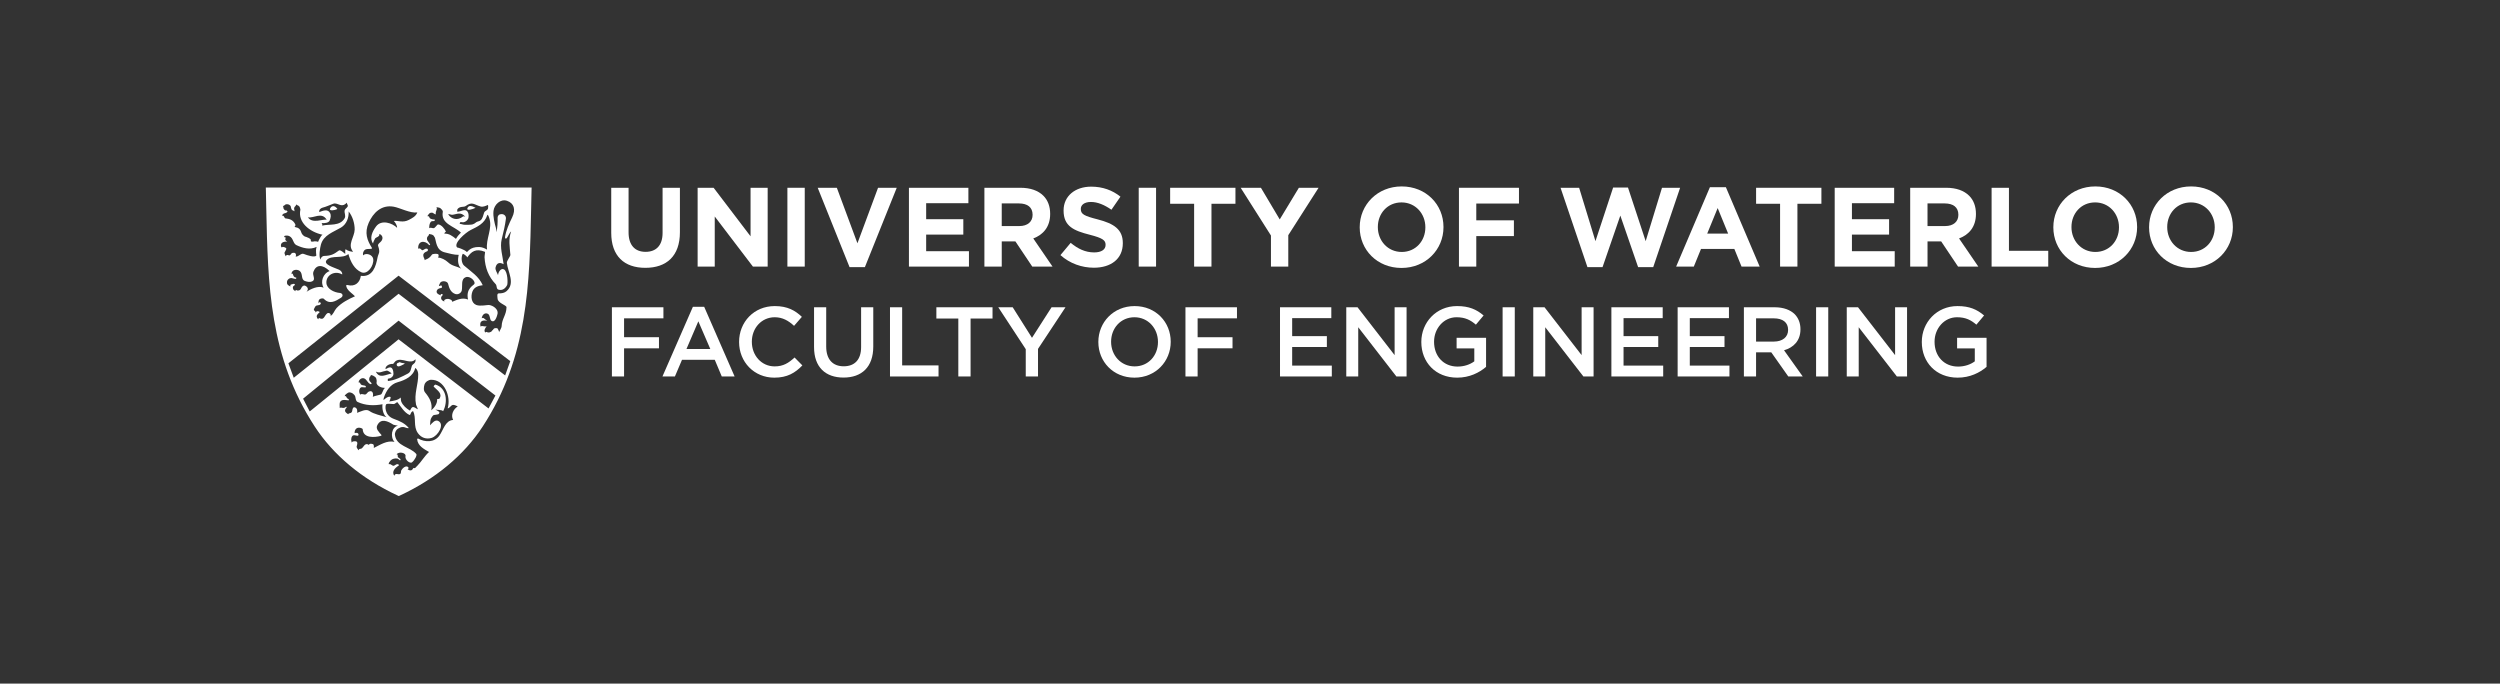 <?xml version="1.0" encoding="iso-8859-1"?>
<!-- Generator: Adobe Illustrator 18.0.0, SVG Export Plug-In . SVG Version: 6.00 Build 0)  -->
<!DOCTYPE svg PUBLIC "-//W3C//DTD SVG 1.1//EN" "http://www.w3.org/Graphics/SVG/1.1/DTD/svg11.dtd">
<svg version="1.1" id="ENG" xmlns="http://www.w3.org/2000/svg" xmlns:xlink="http://www.w3.org/1999/xlink" x="0px" y="0px"
	 viewBox="0 0 405.516 110.887" style="enable-background:new 0 0 405.516 110.887;" xml:space="preserve">
<rect x="0" y="0" width="405.516" height="110.887" fill="#333333" stroke="none"/>
<g>
	<rect y="0" style="fill:none;" width="405.516" height="110.887"/>
	<g>
		<g>
			<g>
				<path style="fill:#FFFFFF;" d="M99.146,37.765v-7.306h2.812v7.232c0,2.083,1.041,3.16,2.758,3.16
					c1.717,0,2.758-1.041,2.758-3.068v-7.324h2.812v7.214c0,3.872-2.173,5.771-5.607,5.771
					C101.247,43.445,99.146,41.527,99.146,37.765z"/>
				<path style="fill:#FFFFFF;" d="M113.16,30.459h2.594l5.991,7.872v-7.872h2.776v12.785h-2.393l-6.192-8.128v8.128h-2.776V30.459z
					"/>
				<path style="fill:#FFFFFF;" d="M127.721,30.459h2.813v12.785h-2.813V30.459z"/>
				<path style="fill:#FFFFFF;" d="M132.636,30.459h3.105l3.342,9.004l3.343-9.004h3.032l-5.169,12.876h-2.484L132.636,30.459z"/>
				<path style="fill:#FFFFFF;" d="M147.435,30.459h9.644v2.502h-6.85v2.594h6.027v2.503h-6.027v2.684h6.941v2.503h-9.735V30.459z"
					/>
				<path style="fill:#FFFFFF;" d="M159.676,30.459h5.845c1.626,0,2.886,0.457,3.726,1.296c0.712,0.712,1.096,1.717,1.096,2.922
					v0.037c0,2.064-1.114,3.361-2.74,3.963l3.124,4.566h-3.288l-2.74-4.091h-2.21v4.091h-2.813V30.459z M165.338,36.669
					c1.37,0,2.155-0.73,2.155-1.808v-0.037c0-1.206-0.84-1.827-2.21-1.827h-2.794v3.671H165.338z"/>
				<path style="fill:#FFFFFF;" d="M172.009,41.381l1.662-1.991c1.15,0.95,2.356,1.553,3.817,1.553c1.15,0,1.845-0.457,1.845-1.206
					v-0.037c0-0.712-0.438-1.078-2.576-1.625c-2.575-0.658-4.237-1.37-4.237-3.909V34.13c0-2.319,1.863-3.854,4.475-3.854
					c1.863,0,3.452,0.585,4.749,1.625l-1.461,2.119c-1.133-0.786-2.247-1.26-3.324-1.26c-1.078,0-1.644,0.493-1.644,1.114v0.036
					c0,0.84,0.548,1.114,2.758,1.681c2.594,0.676,4.055,1.607,4.055,3.835v0.037c0,2.539-1.936,3.963-4.694,3.963
					C175.498,43.427,173.544,42.751,172.009,41.381z"/>
				<path style="fill:#FFFFFF;" d="M184.707,30.459h2.813v12.785h-2.813V30.459z"/>
				<path style="fill:#FFFFFF;" d="M193.695,33.052h-3.89v-2.593h10.593v2.593h-3.89v10.192h-2.813V33.052z"/>
				<path style="fill:#FFFFFF;" d="M206.156,38.203l-4.913-7.744h3.288l3.05,5.132l3.104-5.132h3.196l-4.913,7.689v5.096h-2.812
					V38.203z"/>
				<path style="fill:#FFFFFF;" d="M220.554,36.888v-0.037c0-3.635,2.868-6.612,6.813-6.612c3.944,0,6.775,2.94,6.775,6.575v0.037
					c0,3.635-2.867,6.612-6.812,6.612S220.554,40.522,220.554,36.888z M231.203,36.888v-0.037c0-2.192-1.607-4.019-3.872-4.019
					c-2.265,0-3.836,1.79-3.836,3.982v0.037c0,2.192,1.607,4.018,3.873,4.018C229.632,40.87,231.203,39.08,231.203,36.888z"/>
				<path style="fill:#FFFFFF;" d="M236.651,30.459h9.735v2.557h-6.923v2.722h6.101v2.557h-6.101v4.95h-2.812V30.459z"/>
				<path style="fill:#FFFFFF;" d="M253.131,30.459h3.014l2.648,8.657l2.867-8.694h2.411l2.868,8.694l2.648-8.657h2.94
					l-4.365,12.876h-2.447l-2.887-8.365l-2.886,8.365h-2.447L253.131,30.459z"/>
				<path style="fill:#FFFFFF;" d="M277.357,30.368h2.594l5.48,12.877h-2.941l-1.169-2.868h-5.406l-1.169,2.868h-2.867
					L277.357,30.368z M280.316,37.893l-1.699-4.146l-1.698,4.146H280.316z"/>
				<path style="fill:#FFFFFF;" d="M288.741,33.052h-3.891v-2.593h10.594v2.593h-3.891v10.192h-2.812V33.052z"/>
				<path style="fill:#FFFFFF;" d="M297.601,30.459h9.643v2.502h-6.849v2.594h6.027v2.503h-6.027v2.684h6.94v2.503h-9.735V30.459z"
					/>
				<path style="fill:#FFFFFF;" d="M309.843,30.459h5.845c1.626,0,2.886,0.457,3.727,1.296c0.712,0.712,1.096,1.717,1.096,2.922
					v0.037c0,2.064-1.114,3.361-2.74,3.963l3.123,4.566h-3.287l-2.74-4.091h-2.21v4.091h-2.812V30.459z M315.505,36.669
					c1.37,0,2.155-0.73,2.155-1.808v-0.037c0-1.206-0.84-1.827-2.21-1.827h-2.795v3.671H315.505z"/>
				<path style="fill:#FFFFFF;" d="M323.052,30.459h2.812v10.228h6.375v2.557h-9.188V30.459z"/>
				<path style="fill:#FFFFFF;" d="M333.065,36.888v-0.037c0-3.635,2.868-6.612,6.814-6.612c3.944,0,6.775,2.94,6.775,6.575v0.037
					c0,3.635-2.867,6.612-6.812,6.612C335.896,43.463,333.065,40.522,333.065,36.888z M343.713,36.888v-0.037
					c0-2.192-1.607-4.019-3.872-4.019c-2.265,0-3.836,1.79-3.836,3.982v0.037c0,2.192,1.607,4.018,3.873,4.018
					C342.143,40.87,343.713,39.08,343.713,36.888z"/>
				<path style="fill:#FFFFFF;" d="M348.595,36.888v-0.037c0-3.635,2.868-6.612,6.814-6.612c3.944,0,6.775,2.94,6.775,6.575v0.037
					c0,3.635-2.867,6.612-6.812,6.612C351.426,43.463,348.595,40.522,348.595,36.888z M359.244,36.888v-0.037
					c0-2.192-1.607-4.019-3.872-4.019c-2.265,0-3.836,1.79-3.836,3.982v0.037c0,2.192,1.608,4.018,3.873,4.018
					C357.673,40.87,359.244,39.08,359.244,36.888z"/>
				<path style="fill:#FFFFFF;" d="M99.256,49.841h8.355v1.796h-6.383V54.7h5.661v1.796h-5.661v4.57h-1.973V49.841z"/>
				<path style="fill:#FFFFFF;" d="M112.393,49.761h1.828l4.939,11.306h-2.084l-1.139-2.71h-5.309l-1.154,2.71h-2.021
					L112.393,49.761z M115.215,56.608l-1.94-4.49l-1.925,4.49H115.215z"/>
				<path style="fill:#FFFFFF;" d="M119.885,55.486v-0.032c0-3.191,2.389-5.806,5.789-5.806c2.069,0,3.32,0.722,4.395,1.748
					l-1.267,1.459c-0.898-0.834-1.86-1.395-3.143-1.395c-2.133,0-3.705,1.764-3.705,3.961v0.032c0,2.196,1.555,3.978,3.705,3.978
					c1.379,0,2.261-0.546,3.223-1.443l1.267,1.282c-1.171,1.22-2.454,1.989-4.555,1.989
					C122.322,61.26,119.885,58.709,119.885,55.486z"/>
				<path style="fill:#FFFFFF;" d="M132.044,56.304v-6.463h1.972v6.383c0,2.085,1.075,3.191,2.839,3.191
					c1.748,0,2.822-1.042,2.822-3.111v-6.463h1.973v6.367c0,3.352-1.892,5.036-4.827,5.036
					C133.904,61.243,132.044,59.56,132.044,56.304z"/>
				<path style="fill:#FFFFFF;" d="M144.362,49.841h1.973v9.43h5.901v1.796h-7.874V49.841z"/>
				<path style="fill:#FFFFFF;" d="M155.446,51.669h-3.56v-1.829h9.109v1.829h-3.56v9.397h-1.989V51.669z"/>
				<path style="fill:#FFFFFF;" d="M166.385,56.641l-4.459-6.8h2.341l3.127,4.955l3.175-4.955h2.261l-4.459,6.752v4.474h-1.988
					V56.641z"/>
				<path style="fill:#FFFFFF;" d="M178.159,55.486v-0.032c0-3.16,2.438-5.806,5.885-5.806c3.448,0,5.854,2.614,5.854,5.773v0.032
					c0,3.159-2.438,5.806-5.885,5.806C180.564,61.26,178.159,58.646,178.159,55.486z M187.83,55.486v-0.032
					c0-2.181-1.588-3.993-3.817-3.993c-2.23,0-3.785,1.78-3.785,3.961v0.032c0,2.181,1.587,3.978,3.816,3.978
					C186.274,59.432,187.83,57.667,187.83,55.486z"/>
				<path style="fill:#FFFFFF;" d="M192.29,49.841h8.355v1.796h-6.383V54.7h5.661v1.796h-5.661v4.57h-1.973V49.841z"/>
				<path style="fill:#FFFFFF;" d="M207.625,49.841h8.323v1.764h-6.351v2.919h5.629v1.764h-5.629v3.015h6.432v1.764h-8.404V49.841z"
					/>
				<path style="fill:#FFFFFF;" d="M218.373,49.841h1.828l6.014,7.763v-7.763h1.94v11.225h-1.651l-6.19-7.986v7.986h-1.94V49.841z"
					/>
				<path style="fill:#FFFFFF;" d="M230.547,55.486v-0.032c0-3.144,2.405-5.806,5.789-5.806c1.957,0,3.159,0.545,4.314,1.523
					l-1.251,1.492c-0.866-0.738-1.716-1.203-3.144-1.203c-2.068,0-3.641,1.812-3.641,3.961v0.032c0,2.31,1.523,4.009,3.817,4.009
					c1.059,0,2.021-0.336,2.71-0.85v-2.102h-2.871v-1.715h4.779v4.715c-1.107,0.945-2.694,1.748-4.683,1.748
					C232.857,61.26,230.547,58.758,230.547,55.486z"/>
				<path style="fill:#FFFFFF;" d="M243.733,49.841h1.973v11.225h-1.973V49.841z"/>
				<path style="fill:#FFFFFF;" d="M248.706,49.841h1.828l6.014,7.763v-7.763h1.94v11.225h-1.651l-6.19-7.986v7.986h-1.94V49.841z"
					/>
				<path style="fill:#FFFFFF;" d="M261.377,49.841h8.323v1.764h-6.351v2.919h5.629v1.764h-5.629v3.015h6.431v1.764h-8.403V49.841z"
					/>
				<path style="fill:#FFFFFF;" d="M272.124,49.841h8.323v1.764h-6.351v2.919h5.629v1.764h-5.629v3.015h6.431v1.764h-8.403V49.841z"
					/>
				<path style="fill:#FFFFFF;" d="M282.872,49.841h5.004c1.411,0,2.518,0.417,3.239,1.123c0.593,0.61,0.93,1.443,0.93,2.422v0.032
					c0,1.844-1.106,2.951-2.662,3.399l3.031,4.25h-2.342l-2.758-3.912h-2.47v3.912h-1.973V49.841z M287.731,55.406
					c1.411,0,2.31-0.738,2.31-1.876v-0.032c0-1.203-0.866-1.86-2.326-1.86h-2.87v3.769H287.731z"/>
				<path style="fill:#FFFFFF;" d="M294.581,49.841h1.973v11.225h-1.973V49.841z"/>
				<path style="fill:#FFFFFF;" d="M299.554,49.841h1.828l6.014,7.763v-7.763h1.94v11.225h-1.651l-6.19-7.986v7.986h-1.94V49.841z"
					/>
				<path style="fill:#FFFFFF;" d="M311.729,55.486v-0.032c0-3.144,2.405-5.806,5.789-5.806c1.957,0,3.159,0.545,4.314,1.523
					l-1.251,1.492c-0.866-0.738-1.716-1.203-3.143-1.203c-2.068,0-3.641,1.812-3.641,3.961v0.032c0,2.31,1.523,4.009,3.817,4.009
					c1.059,0,2.021-0.336,2.71-0.85v-2.102h-2.871v-1.715h4.779v4.715c-1.106,0.945-2.694,1.748-4.683,1.748
					C314.039,61.26,311.729,58.758,311.729,55.486z"/>
			</g>
		</g>
		<g>
			<path style="fill:#FFFFFF;" d="M53.527,33.873c0.222-0.551,0.752-0.61,1.19,0.005c0.006,0.007-0.018,0.041-0.069,0.063
				C54.256,34.125,53.375,34.242,53.527,33.873z M65.174,58.869c-0.118-0.016-0.208-0.094-0.328-0.115
				c-0.028-0.01-0.059-0.004-0.09,0.006c-0.046,0.02-0.062,0.051-0.1,0.07c-0.057,0.023-0.139,0.023-0.19,0.072
				c-0.052,0.047-0.098,0.095-0.112,0.162c-0.022,0.08-0.005,0.191,0.05,0.262c0.042,0.053,0.107,0.076,0.166,0.098
				c0.19,0.072,0.753-0.242,0.957-0.355c0.051-0.026,0.084-0.076,0.124-0.115c0.002-0.008-0.002-0.021-0.011-0.021
				C65.478,58.901,65.334,58.887,65.174,58.869z M86.231,30.423l-0.011,0.421c-0.023,0.966-0.043,1.929-0.063,2.89
				c-0.259,12.428-0.505,24.169-7.856,35.443c-3.025,4.647-7.674,8.523-13.442,11.206l-0.173,0.08l-0.174-0.08
				c-5.775-2.675-10.433-6.552-13.465-11.206c-7.354-11.283-7.599-23.031-7.859-35.469c-0.019-0.953-0.038-1.906-0.061-2.864
				l-0.011-0.421H86.231z M79.354,35.35c-0.017-0.041-0.223-0.717-0.313-0.446c-0.465,1.397-1.603,1.854-2.729,2.425
				c-0.775,0.394-2.862,2.161-2.141,2.831c-0.088-0.081,1.132,0.283,1.555,0.714c0.086,0.088,0.455-0.855,2-0.809
				c0.435,0.015,0.881,0.18,1.278,0.425C78.761,38.749,79.949,37.055,79.354,35.35z M74.165,34.339
				c0.554,0.029,1.362-0.6,1.695,0.043c0.059,0.107,0.117,0.215,0.125,0.333c0.002,0.023,0.005,0.047,0.01,0.07
				c0.028,0.152,0.016,0.303,0.003,0.449c-0.013,0.196-0.107,0.347-0.232,0.499c-0.041,0.051-0.102,0.072-0.143,0.113
				c-0.021,0.021-0.047,0.037-0.068,0.058c-0.059,0.045-0.131,0.065-0.199,0.096c-0.052,0.025-0.1,0.038-0.157,0.046
				c-0.033,0.003-0.072,0.003-0.1,0.008c-0.009,0-0.194-0.017-0.198-0.016c-0.136,0.01-0.153-0.06-0.246,0.02
				c-0.067,0.059-0.081,0.154-0.09,0.243c0.085,0.003,0.169,0.018,0.249,0.043c0.121,0.04,0.242,0.075,0.37,0.095
				c0.218,0.036,0.26,0.02,0.479,0.025c0.091,0.002,0.375-0.006,0.472-0.009c0.091,0,0.136-0.002,0.229-0.017
				c0.155-0.02,0.119,0,0.289-0.044c0.061-0.015,0.226-0.09,0.283-0.123c0.118-0.073,0.225-0.155,0.337-0.238
				c0.182-0.126,0.449-0.127,0.617-0.259c-0.023,0.014-0.035,0.039-0.061,0.051l0.077-0.06c-0.005,0.004-0.012,0.006-0.016,0.009
				c0.419-0.261,0.47-0.859,0.644-1.298c0.128-0.316,0.495-0.299,0.627-0.65c0.039-0.102,0.04-0.605-0.038-0.574
				c-0.314,0.137-0.794,0.348-1.127,0.254c-1.112-0.308-1.394-0.876-2.459-0.087c-0.318,0.232-0.925-0.019-1.323,0.492
				C74.154,33.993,74.165,34.216,74.165,34.339z M72.684,34.742c0.539,0.837,1.557,1.067,2.396,0.389
				c0.087-0.067,0.25-0.043,0.391,0.022c-0.758-0.889-1.439-0.362-2.126-0.312C73.166,34.853,72.904,34.707,72.684,34.742z
				 M69.327,35.068c0.058-0.006,0.232,0.006,0.267,0.054c0.05,0.081,0.051,0.17,0.111,0.248c0.075,0.096,0.139,0.098,0.247,0.143
				c0.172,0.075,0.323,0.107,0.51,0.091l0.041,0.02c0.086,0.058-0.005,0.208-0.101,0.235c-0.115,0.033-0.274-0.016-0.372,0.025
				c-0.448,0.163-0.448,1.262-0.387,1.132c0.066-0.14,0.395-0.048,0.609-0.005c0.342,0.07,0.604-0.63,0.83-0.609
				c0.537,0.048,1.039,0.713,1.243,1.152c0.037,0.079-0.226,0.083-0.243,0.353c0.729-0.069,1.349,0.407,1.877,0.84
				c0.255-0.444,0.516-0.724,0.807-1.017c-1.096-1.066-3.284-1.397-2.944-3.346c0.046-0.249-0.238-0.469-0.361-0.591
				c-0.144-0.138-0.468-0.145-0.667-0.191c0.209,0.432-0.164,0.472-0.113,1.159c0,0.022-0.062,0.009-0.086-0.002
				c-0.132-0.057-0.243-0.14-0.368-0.216c-0.111-0.071-0.217-0.051-0.344-0.034c-0.074,0.009-0.146,0.046-0.209,0.09
				c-0.104,0.074-0.156,0.17-0.229,0.275c-0.016,0.019-0.029,0.043-0.043,0.061C69.376,34.955,69.33,35.028,69.327,35.068z
				 M67.835,40.345c0.44-0.225,0.504,0.385,0.786,0.219c0.244-0.146,0.45-0.313,0.698-0.2c0.148,0.068,0.106,0.344-0.018,0.39
				c-1.264,0.449-0.242,1.281-0.45,1.454c0.181-0.152,0.703-0.148,1.205-0.896c0.103-0.159,0.71-0.173,0.937-0.107
				c0.348,0.107-0.023,0.633,0.132,0.606c0.377-0.063,1.162,0.372,1.496,0.688c0.751,0.712,1.331,0.613,2.198,1.085
				c-0.595-0.542-0.597-1.496-0.412-2.247c-0.771,0.012-1.525-0.222-2.278-0.406c-1.441-0.358-1.354-1.838-1.614-2.441l-0.085-0.099
				c-0.068-0.252-0.382-0.364-0.631-0.397c-0.025-0.004-0.051-0.01-0.077-0.015c-0.067-0.016-0.13-0.012-0.198-0.019
				c0.081,0.025,0.079,0.119,0.035,0.171c-0.005,0.003-0.005,0.025-0.019,0.02c0.012,0.025-0.022,0.025-0.028,0.044
				c-0.004,0.019-0.038,0.027-0.048,0.047c-0.003,0.012,0,0.023-0.007,0.028c-0.205,0.149-0.238,0.416-0.175,0.642
				c0.015,0.046,0.028,0.091,0.062,0.126c0.022,0.024,0.038,0.048,0.06,0.071c0.064,0.059,0.097,0.205,0.195,0.267l0.159,0.283
				c0.081,0.07-0.113,0.145-0.159,0.082C68.904,38.929,67.744,39.039,67.835,40.345z M76.962,46.032
				c0.17-0.444-0.724-1.317-1.398-1.073c-0.859,0.307-0.504,1.394-0.663,2.154c-0.091,0.419-0.61,0.728-1.043,0.579
				c-0.713-0.245-0.999-0.909-1.175-1.653c-0.118-0.496-1.082-0.556-1.292-0.152c-0.591,1.153,0.353-0.13,0.291,0.742
				c-0.009,0.149-0.69,0.038-0.842,0.554c-0.104,0.354,0.232,0.591,0.653,0.715c0.077,0.021-0.084-0.176,0.022-0.22
				c0.078-0.026,0.387,0.136,0.35,0.157c-0.405,0.249-0.51,0.823,0.215,1.072c0.006,0.003-0.053-0.208,0.001-0.248
				c0.57-0.422,1.158,0.033,1.16,0.021h-0.009c0.027,0.041,0.04,0.061,0.048,0.071c0,0.01,0.013,0.052,0.076,0.199
				c0.814-0.342,1.66-0.731,2.56-0.366C75.519,46.749,76.857,46.305,76.962,46.032z M56.51,41.204
				c-0.938,0.807-2.671,0.142-3.476,0.93c-0.765,0.752,1.193,1.258,1.955,1.613c0.283,0.13,0.563,0.417,0.516,0.772
				c-1.195-0.703-2.632,0.096-2.563,1.372c0.053,0.954,1.222,1.55,2.194,1.628c0.404,0.033,0.648,0.485,0.156,0.792
				c-0.864,0.541-1.827,1.141-2.756,0.165c-0.157-0.16-0.715-0.061-0.825,0.235c-0.053,0.145-0.071,0.367-0.049,0.512
				c0.05-0.089,0.109-0.212,0.188-0.204c0.092,0.015,0.204,0.11,0.191,0.179c-0.08,0.475-0.709,0.168-0.903,0.539
				c-0.004,0.01-0.015,0.018-0.02,0.025c-0.012,0.032-0.028,0.055-0.043,0.085c-0.127,0.255-0.3,0.411,0.014,0.607
				c-0.01-0.045,0.152,0.205,0.15,0.248c0.016-0.232,0.256-0.228,0.256-0.228l0.138,0.017l0.138,0.061
				c0.151,0.035,0.039,0.161-0.021,0.199c-0.125,0.084-0.212,0.187-0.292,0.309c-0.059,0.096-0.102,0.194-0.079,0.311
				c0.016,0.085,0.045,0.158,0.076,0.236c0.021,0.044,0.065,0.073,0.1,0.112c0.013,0.014,0.071,0.084,0.071,0.09
				c-0.032-0.12,0.133-0.238,0.172-0.216c0.78,0.454,0.828-0.462,1.293-0.774c0.198-0.135,0.647,0.02,0.532,0.424
				c0.465-0.248,0.601-0.873,0.964-1.265c0.802-0.87,1.925-1.449,2.993-1.919c-0.386-0.407-0.955-0.754-1.243-1.221
				c-0.142-0.234-0.313-0.691,0.004-0.606c1.311,0.343,2.046-0.456,2.191-1.489c1.94,0.254,2.448-1.583,2.708-2.972
				c0.127-0.671,0.494-0.73,0.093-1.878c-0.167-0.48,0.861-0.635,0.687-1.463c-0.049-0.229-0.333-0.461-0.5-0.488
				c0.158,0.449-0.588,0.562-0.671,0.743c-0.125,0.287-0.311,0.513-0.334,0.815c-0.631-0.876-0.12-1.93,0.474-2.749
				c0.865-1.195,2.664-0.568,3.421,0.203c0.012-0.386-0.289-0.878-0.535-1.114c0.709-0.092,1.476,0.34,2.441-0.17
				c0.555-0.298,1.121-0.552,1.381-1.209c-1.184,0.159-2.791-0.75-3.856-0.936c-1.991-0.346-3.326,1.011-4.039,2.629
				c-0.708,1.616-0.255,2.823,0.516,4.033c0.194,0.304-0.683,0.105-1.03,0.283c-0.336,0.175-0.473,0.587-0.396,0.956
				c0.423-0.454,1.547-0.174,1.649,0.605c0.138,1.052-0.922,2.583-1.945,2.126C57.495,43.663,56.874,42.507,56.51,41.204z
				 M56.555,34.299c0.045,1.025-0.34,2.073-1.242,2.612c-1.26,0.746-2.828,1.208-3.259,2.771c-0.158,0.571-0.363,1.851-0.086,2.416
				c0.095-0.297,0.273-0.566,0.609-0.581c1.216-0.045,1.573-0.289,2.391-0.878c0.291-0.206,1.06,0.643,1.041,0.523
				c-0.021-0.142-0.056-0.833,0.102-0.705c0.283,0.229,0.763,0.368,1.169,0.377c-0.992-1.127,0.232-2.402,0.249-3.584
				C57.542,36.247,57.196,35.101,56.555,34.299z M51.792,34.4c0.58-0.229,1.354-0.534,1.723,0.118
				c0.226,0.397,0.14,0.752-0.028,1.23c-0.138,0.388-0.822,0.5-1.338,0.435c0.088,0.059,0.188,0.27,0.107,0.413
				c1.16-0.291,2.857,0.143,3.633-1.171c0.267-0.448-0.097-0.888,0.028-1.337c0.059-0.219,0.363-0.36,0.482-0.601
				c0.096-0.185-0.163-0.436-0.148-0.614c-0.199,0.213-0.43,0.407-0.746,0.417c-0.51,0.012-0.962-0.426-1.459-0.239
				c-0.575,0.214-1.131,0.48-1.745,0.64C52.079,33.748,51.7,33.994,51.792,34.4z M49.947,35.247c0.749,1.125,2.467,0.206,3.05,0.416
				C52.208,34.285,50.854,35.456,49.947,35.247z M46.569,34.407c-0.287,0.288-0.608,0.056-0.847,0.593
				c0.361-0.153,0.402,0.396,0.556,0.417c0.69,0.094,1.215,0.215,1.593,0.915c0.232,0.427-0.414,0.447,0.17,0.548
				c0.298,0.049,0.495,0.201,0.646,0.412c0.157,0.219,0.178,0.514,0.348,0.722c0.123,0.147,0.168,0.176,0.316,0.3
				c0.066,0.056,0.278,0.11,0.357,0.131c0.08,0.022,0.129,0.062,0.203,0.09c0.083,0.028,0.167,0.057,0.235,0.113
				c0.057,0.045,0.205,0.097,0.236,0.164c0.06,0.119,0.012,0.236,0.075,0.357c0.02,0.031,0.111,0.002,0.148,0.015
				c0.037,0.013,0.117,0.016,0.14,0.013c0.141-0.032,0.173-0.041,0.279-0.053c0.161-0.019,0.142,0.031,0.349,0.021
				c0.042,0,0.061,0.032,0.121,0.032c0.04,0,0.107,0.044,0.119,0.005c0.064-0.197,0.167-0.385,0.283-0.577
				c0.114-0.19,0.105-0.208,0.251-0.407c-0.018,0.003,0.188-0.14,0.17-0.142c-2.142-0.455-4.047-2.047-3.589-4.066
				c0.006-0.019-0.08-0.522-0.266-0.59c-0.014-0.007-0.045-0.064-0.077-0.072c-0.082-0.02-0.15-0.057-0.217-0.106
				c-0.025-0.018-0.125-0.053-0.125-0.086c-0.038,0.083-0.028,0.158-0.084,0.232c-0.022,0.028-0.052,0.068-0.083,0.086
				c-0.039,0.018-0.043,0.055-0.071,0.082c-0.162,0.161-0.076,0.405-0.05,0.591c0.008,0.046,0.028,0.103-0.03,0.112
				c-0.068,0.014-0.012-0.016-0.093-0.066c-0.018-0.012-0.046-0.042-0.065-0.05c-0.034-0.016-0.167-0.036-0.189-0.069
				c-0.023-0.035-0.013-0.045-0.048-0.075c-0.073-0.065-0.08-0.199-0.135-0.336c-0.01-0.024-0.03-0.142-0.03-0.171
				c0-0.096-0.167-0.227-0.223-0.262c-0.001,0,0,0-0.002,0c-0.007-0.004-0.007-0.004-0.009-0.005
				c-0.032-0.023-0.086-0.055-0.174-0.076c-0.118-0.031-0.255-0.026-0.387-0.009c-0.028,0.003-0.055,0.028-0.074,0.042
				c-0.136,0.107-0.263,0.233-0.438,0.241c0.028-0.022,0.045,0.014,0.057,0.032c0.085,0.107,0.023,0.243,0.075,0.362
				c0.049,0.118,0.135,0.208,0.233,0.289c0.099,0.075,0.268-0.025,0.344,0.108C46.567,34.208,46.727,34.249,46.569,34.407z
				 M46.921,41.451c0.387-0.193,0.279-0.405,0.541-0.435c0.4-0.048,0.463,0.025,0.542,0.267c0.036,0.105-0.025,0.277-0.049,0.335
				c0.497,0.057,0.863-0.61,1.313-0.43c0.655,0.255,1.676,0.578,2.012,0.308c0.103-0.083-0.161-0.707,0.077-1.449
				c-1.069,0.525-2.269,0.197-3.274-0.283c-0.565-0.27-0.479-1.103-1.108-1.439c-0.251-0.138-0.491-0.124-0.738-0.089
				c-0.092,0.011-0.171,0.138-0.139,0.258c0.101-0.109,0.255,0.051,0.24,0.09c-0.093,0.308-0.139,0.354,0.262,0.611
				c-1.494-0.082-0.986,1.19-0.814,0.892c0.07-0.128,0.621,0.074,0.653,0.223c0.017,0.098-0.033,0.207-0.289,0.664
				c-0.056,0.102,0.217,0.713,0.24,0.575C46.438,41.258,46.767,41.359,46.921,41.451z M46.704,46.219
				c0.127,0.111,0.28,0.223,0.443,0.234c-0.026-0.016-0.037-0.071-0.046-0.101c-0.016-0.053,0.001-0.107,0.03-0.155
				c0.047-0.08,0.143-0.042,0.221-0.078c0.121-0.054,0.249-0.101,0.373-0.064l-0.029-0.016c0.095,0.013,0.188,0.134,0.11,0.211
				c-0.084,0.086-0.208,0.126-0.269,0.248c-0.063,0.127-0.025,0.358,0.03,0.448c0.054,0.09,0.156,0.147,0.246,0.214
				c0.014,0.011,0.108,0.089,0.125,0.101c0.002-0.034-0.072-0.08,0.003-0.171c0.019-0.021,0.1-0.055,0.125-0.041
				c0.14,0.09,0.237,0.104,0.391,0.064c0.114-0.03,0.163-0.046,0.249-0.129c0.155-0.152,0.164-0.316,0.289-0.476l0.261-0.18
				c0.217-0.108,1.077,0.384,0.465,0.997c0.658-0.419,1.836-1.037,2.773-0.669c-0.58-0.926-0.084-2.332,0.978-2.682
				c-1.188-1.139-2.184-1.077-2.634,0.104c-0.222,0.586,0.466,1.278-0.222,1.571c-0.385,0.165-0.777,0.061-1.15-0.07
				c-0.712-0.25-0.277-1.165-0.856-1.632c-0.392-0.314-1.33-0.261-1.329,0.526c0.041-0.04,0.131-0.135,0.204-0.053
				c0.153,0.413,0.15,0.522,0.56,0.621c0.092,0.023-0.036,0.224-0.105,0.207c-0.13-0.037-0.276-0.031-0.399-0.084
				c-0.154-0.069-0.33-0.081-0.492-0.032c-0.111,0.03-0.206,0.092-0.288,0.173c-0.03,0.031-0.057,0.054-0.085,0.091
				c-0.035,0.041-0.056,0.088-0.081,0.137c-0.051,0.104-0.048,0.223-0.044,0.333c0.002,0.04-0.007,0.084,0.013,0.122
				c0.016,0.038,0.012,0.083,0.038,0.11C46.637,46.138,46.664,46.178,46.704,46.219z M57.141,66.6
				c0.034-0.245,0.107-0.655,0.464-0.508c0.328,0.134,0.395,0.506,0.317,0.872c0.521-0.172,1.435-0.704,1.983-0.309
				c0.734,0.529,1.938,0.746,2.797,1.016c-0.571-0.397-0.751-1.429-0.655-2.102c-1.354,0.266-2.774,0.22-4.025-0.362
				c-0.345-0.155-0.298-0.555-0.401-0.883c-0.116-0.364-0.58-0.705-1-0.672c-0.226,0.018-0.768,0.49-0.664,0.512
				c-0.033-0.007-0.033,0.071-0.051,0.106c0.1-0.063,0.23,0,0.276,0.107c0.031,0.078,0.064,0.161,0.13,0.224
				c0.076,0.074,0.209,0.094,0.25,0.172c0.242,0.471-0.942-0.279-1.386,0.413c-0.143,0.222-0.067,0.726-0.067,1.005
				c0.272-0.245,0.543,0.222,1.051-0.228c0.055,0.052,0.117,0.083,0.04,0.163c-0.188,0.188-0.294,0.423-0.194,0.65
				c0.063,0.151,0.484,0.448,0.487,0.421C56.538,66.895,57.059,67.198,57.141,66.6z M60.136,62.318
				c-0.524-0.146-0.596-0.758-1.075-0.945c-0.347-0.133-0.848,0.135-0.901,0.668c0.116-0.035,0.24,0.012,0.262,0.108
				c0.128,0.531,0.91,0.217,0.928,0.589c0.016,0.246-0.585-0.041-0.82,0.116c-0.312,0.206-0.355,0.811-0.08,1.16
				c0.284-0.273,0.638,0.125,0.916-0.074c0.193-0.136,0.262-0.334,0.459-0.421c0.6-0.263,0.778,0.287,0.645,0.845
				c0.323-0.15,1.086-0.307,1.263-0.356c0.318-0.087,0.33-0.817,0.719-1.085c-0.549-0.004-1.229-0.242-1.383-0.778
				c-0.015-0.055,0.024-0.121,0.03-0.187c0.014-0.204-0.006-0.401-0.081-0.591c-0.009-0.021-0.028-0.045-0.044-0.067
				c-0.021-0.03-0.039-0.063-0.06-0.093c-0.056-0.074-0.136-0.11-0.215-0.16c-0.035-0.023-0.077-0.03-0.104-0.064l0.009,0.008
				c-0.042-0.045-0.1-0.064-0.157-0.084c-0.055-0.027-0.114-0.048-0.179-0.055c-0.013-0.004-0.125-0.029-0.145-0.034
				c-0.004,0.038,0.047,0.143,0.019,0.169c-0.073,0.066-0.097,0.051-0.154,0.139c-0.021,0.03-0.042,0.064-0.051,0.105
				c-0.015,0.078-0.053,0.165-0.061,0.252c-0.002,0.046,0.017,0.152,0.025,0.195c0.007,0.019,0.053,0.117,0.067,0.145
				c0,0,0.109,0.114,0.104,0.111c0.125,0.126,0.023,0.051,0.178,0.202C60.328,62.213,60.212,62.344,60.136,62.318z M67.837,60.717
				c-0.005-0.308-0.122-0.814-0.488-1.032c-0.289,1.345-1.632,1.974-2.846,2.313c-1.184,0.324-1.86,1.4-2.221,2.455
				c-0.026,0.07-0.052,0.155-0.079,0.42c-0.012,0.104,0.679-0.721,1.163-0.477c0.021,0.103-0.104,0.603-0.243,0.73
				c0.614-0.096,1.44-0.188,1.847-0.63c0.065-0.071,0.024,0.429,0.122,0.66c0.259,0.616,0.821,1.098,1.354,1.418
				c0.139,0.087,0.122-0.276,0.415-0.505c0.232-0.185,0.66,0.215,0.863,0.304c0.164,0.077-0.2-0.551-0.24-0.753
				C67.126,63.859,67.864,62.4,67.837,60.717z M67.381,58.262c-0.32,0.434-0.855,0.416-1.349,0.302
				c-0.744-0.176-1.335-0.36-1.872,0.009c0.02-0.014-0.41,0.453-0.39,0.454c-0.822-0.049-1.348,0.512-1.22,0.848
				c0.305-0.134,0.593-0.401,0.924-0.228c0.289,0.149,0.423,0.92,0.304,1.235c-0.086,0.229-0.387,0.515-0.771,0.532
				c-0.176,0.01-0.084,0.253-0.091,0.39c1.097-0.089,2.296-0.702,3.251-1.212c0.482-0.258,0.473-0.756,0.643-1.25
				C66.928,59.014,67.539,58.931,67.381,58.262z M60.965,60.276c0.581,1.226,1.667,0.447,2.56,0.308
				c-0.144-0.17-0.645-0.496-0.77-0.473C61.863,60.256,61.643,60.592,60.965,60.276z M60.63,72.663
				c1.075-0.521,2.099-1.262,3.363-0.991c-0.736-0.77-0.478-2.422,0.561-2.624c0.004,0-0.669-0.109-0.739-0.154
				c-0.905-0.574-2.007-1.119-2.615,0.081c-0.301,0.595,0.252,1.08,0.667,1.57c0.076,0.089-0.048,0.145-0.143,0.171
				c-0.989,0.251-2.806,0.4-2.889-1.079c-0.007-0.149-0.391-0.271-0.638-0.265c-0.73,0.023-0.72,0.954-0.637,0.891
				c0.162-0.121,0.651-0.079,0.591,0.295c-0.054,0.348-0.737-0.185-1.006,0.167c-0.229,0.292-0.222,0.772-0.062,1.102
				c-0.03-0.123,0.106-0.209,0.18-0.223c0.761-0.127,0.8,0.138,0.579,0.87c-0.02,0.06,0.222,0.522,0.383,0.564
				c-0.013-0.006-0.01-0.104,0.01-0.142c0.023-0.038,0.057-0.062,0.098-0.073c0.082-0.029,0.166-0.023,0.25-0.045
				c0.038-0.016,0.067-0.04,0.105-0.062c0.06-0.037,0.098-0.087,0.145-0.141c0.175-0.224,0.332-0.509,0.627-0.536
				c0.137-0.013,0.225,0.047,0.343,0.121l0.003,0.006c0.262-0.32,0.481-0.15,0.593-0.146C60.676,72.028,60.657,72.416,60.63,72.663z
				 M74.254,65.922c-0.236-0.09-0.541-0.285-0.807-0.237c-0.325,0.057-0.465,0.494-0.833,0.563c0.582-1.956-0.543-4.691-2.698-4.645
				c-0.402,0.008-0.926,0.333-1.06,0.777c-0.125,0.416-0.19,0.941,0.111,1.298c0.706,0.843,1.216,1.766,0.991,2.88
				c0.504-0.432,0.97-1.07,0.951-1.753c-0.003-0.17,0.308-0.05,0.355-0.119c0.591-0.865-0.375-1.4-0.885-1.941
				c-0.139-0.146,0.218-0.373,0.265-0.359c1.848,0.551,2.022,2.83,1.232,4.313c-0.212-0.264-0.994-0.179-1.258-0.27
				c0.863,0.439,0.641,0.5,0.604,0.642c-0.066,0.263-0.843,0.146-0.991,0.34c-0.261,0.334-0.457,0.476-0.476,1.579
				c0.359-0.39,0.828-0.974,1.337-0.711c1.089,0.555-0.052,2.438-1.078,2.751c-0.878,0.263-1.69-0.014-2.231-0.78
				c-0.787-1.104-0.216-2.441-0.773-3.561c-0.466,0.115-0.362,0.722-0.601,0.613c-0.855-0.397-1.34-1.312-1.96-2.075
				c-0.257,0.091-0.369,0.327-0.618,0.314c-0.366-0.015-1.055-0.128-1.204,0.057c-0.169,0.213-0.294,1.768,1.216,2.332
				c1.027,0.381,1.837,0.722,2.485,1.522c-0.435,0.034-0.585-0.174-0.937-0.187c-0.351-0.016-0.572,0.122-0.833,0.258
				c-0.253,0.13-0.548,0.623-0.497,1.017c0.236,1.882,2.446,1.904,3.46,3.097c0.177,0.2-0.267,1.017-0.682,1.347
				c-0.354,0.284-1.204-0.426-1.065-1.025c0.11-0.479-1.047-0.799-1.451-0.252c0.16-0.018,0.2,0.087,0.186,0.165
				c-0.072,0.44,0.477,0.458,0.457,0.683c-0.024,0.312-0.292-0.131-0.504-0.172c-0.468-0.091-0.934,0.071-1.206,0.447
				c-0.083,0.112-0.265,0.294-0.185,0.485c0.357-0.176,0.544,0.381,0.876,0.209c0.204-0.103,0.37-0.282,0.614-0.22
				c0.096,0.026,0.196,0.158,0.108,0.214c-0.65,0.418-1.173,1.004-0.701,1.671c0.013-0.156,0.137-0.265,0.236-0.292
				c0.19-0.054,0.442,0.076,0.626,0.016c0.304-0.103,0.149-0.404,0.263-0.619c0.181-0.34,0.795-0.9,1.143-0.493
				c0.064,0.075,0.013,0.349-0.172,0.354c0.189-0.005,0.363,0.181,0.523,0.147c0.047-0.008,0.094-0.008,0.14-0.027
				c0.035-0.021,0.076-0.031,0.104-0.056c0.073-0.078,0.164-0.162,0.175-0.282c0.141,0.013,0.315,0.024,0.408-0.094
				c0.089-0.12,0.198-0.214,0.299-0.303l-0.059,0.056c0.691-0.691,1.193-1.61,1.937-2.28c-0.812-0.476-1.821-0.979-1.927-2.052
				c-0.009-0.073,0.114-0.153,0.141-0.138c1.13,0.634,2.655,0.681,3.47-0.474c0.657-0.931,0.943-2.445,2.226-2.532
				C73.073,67.299,73.55,66.352,74.254,65.922z M80.361,64.157L64.652,52.012L49.164,64.669l1.073,2.073l14.415-11.702
				l14.593,11.212L80.361,64.157z M82.769,58.578L64.652,44.716L46.781,58.93l0.868,2.346l17.003-13.623l17.285,13.241
				L82.769,58.578z M82.233,32.571c-1.054-0.352-2.072,0.629-2.184,1.637c-0.106,0.922,0.181,2.03,0.401,2.789
				c0.062,0.22,0.024,0.471,0.069,0.665c0.189-0.765,0.21-1.562,0.199-2.37c-0.003-0.197,0.152-0.461,0.356-0.52
				c0.683-0.199,1.04,0.3,0.992,0.682c-0.15,1.21-0.396,2.137-0.685,3.337c-0.33,1.373,0.163,2.736,0.308,4.069
				c-0.529-0.309-1.099-0.326-1.303,0.497c-0.111,0.434,0.279,0.893,0.403,1.28c0.012-0.524,0.506-1.242,0.988-0.921
				c0.592,0.391,0.611,2.275,0.483,2.527c-0.286,0.543-0.759,0.934-1.413,0.74c-0.368-0.108-0.219-0.653-0.439-0.884
				c-1.177-1.216-1.712-2.668-1.81-4.343c-0.014-0.244,0.113-0.891,0.078-0.905c-1.539-0.631-2.243-0.002-2.881,0.905
				c-0.109-0.274-0.695-0.656-0.743-0.573c-0.289,0.542-0.206,1.523,0.232,1.901c1.18,1.024,2.356,1.711,3.02,3.175
				c-0.71,0.093-1.403,0.299-1.677,1.04c-0.284,0.774-0.186,1.852,0.63,2.167c0.67,0.257,1.814-0.031,2.066,0.003
				c0.708,0.09,1.501,0.704,1.392,1.376c-0.007,0.032-0.304,1.597-0.981,1.208c-0.368-0.21-0.161-1.068-0.723-1.202
				c-0.752-0.185-0.936,0.869-0.841,0.78c0.24-0.23,0.405,0.149,0.872,0.407c-1.576-0.345-1.087,1.102-1.031,0.941
				c0.083-0.225,0.371,0.01,0.935-0.028c0.021,0-0.124,0.119-0.133,0.132c-0.088,0.144-0.13,0.212-0.193,0.37
				c-0.031,0.07-0.027,0.15-0.018,0.227c0.007,0.076,0.033,0.146,0.075,0.214c0.008,0.01,0.021,0.026,0.04,0.034
				c0.008,0.002,0.027,0.036,0.034,0.036c0.033,0.005-0.033-0.11,0.061-0.117c0.022-0.003,0.089-0.012,0.104-0.006
				c0.043,0.017,0.097,0.045,0.141,0.055c0.041,0.013,0.083,0.019,0.126,0.025c0.11,0.015,0.146,0.019,0.24-0.014
				c0.073-0.025,0.144-0.046,0.216-0.087c-0.009,0.009-0.009,0.011,0.018-0.008c-0.005,0.004-0.012,0.004-0.018,0.008
				c0.023-0.024,0.129-0.105,0.122-0.094c0.095-0.211,0.159-0.15,0.181-0.186c0.167-0.32,0.312-0.35,0.684-0.304
				c0.037,0.004,0.104,0.079,0.127,0.11c0.026,0.042,0.105,0.242,0.089,0.167c0.026,0.148,0.119,0.239,0.132,0.382
				c-0.019-0.163,0.388-0.644,0.396-0.999c0.039-1.208,0.766-1.776,0.788-3.062c0.006-0.337-1.386-0.653-1.447-1.375
				c-0.029-0.36-0.148-0.882,0.213-0.872c0.459,0.006,0.916-0.074,1.243-0.362c1.453-1.283,0.224-3.035,0.048-4.581
				c-0.039-0.339,0.591-1.068,0.571-1.308c-0.1-1.314-0.345-2.509,0.123-3.797c-0.369,0.326-0.476,0.868-0.782,1.145
				c-0.15,0.137-0.225-0.167-0.213-0.215c0.182-1.133,0.636-2.126,1.159-3.205C83.694,33.989,83.381,32.951,82.233,32.571z
				 M77.134,33.709c0.002-0.002,0.002-0.001,0.002-0.005c-0.479-0.237-1.105-0.551-1.324,0.089
				C75.651,34.261,76.718,33.934,77.134,33.709z"/>
		</g>
	</g>
</g>
</svg>
